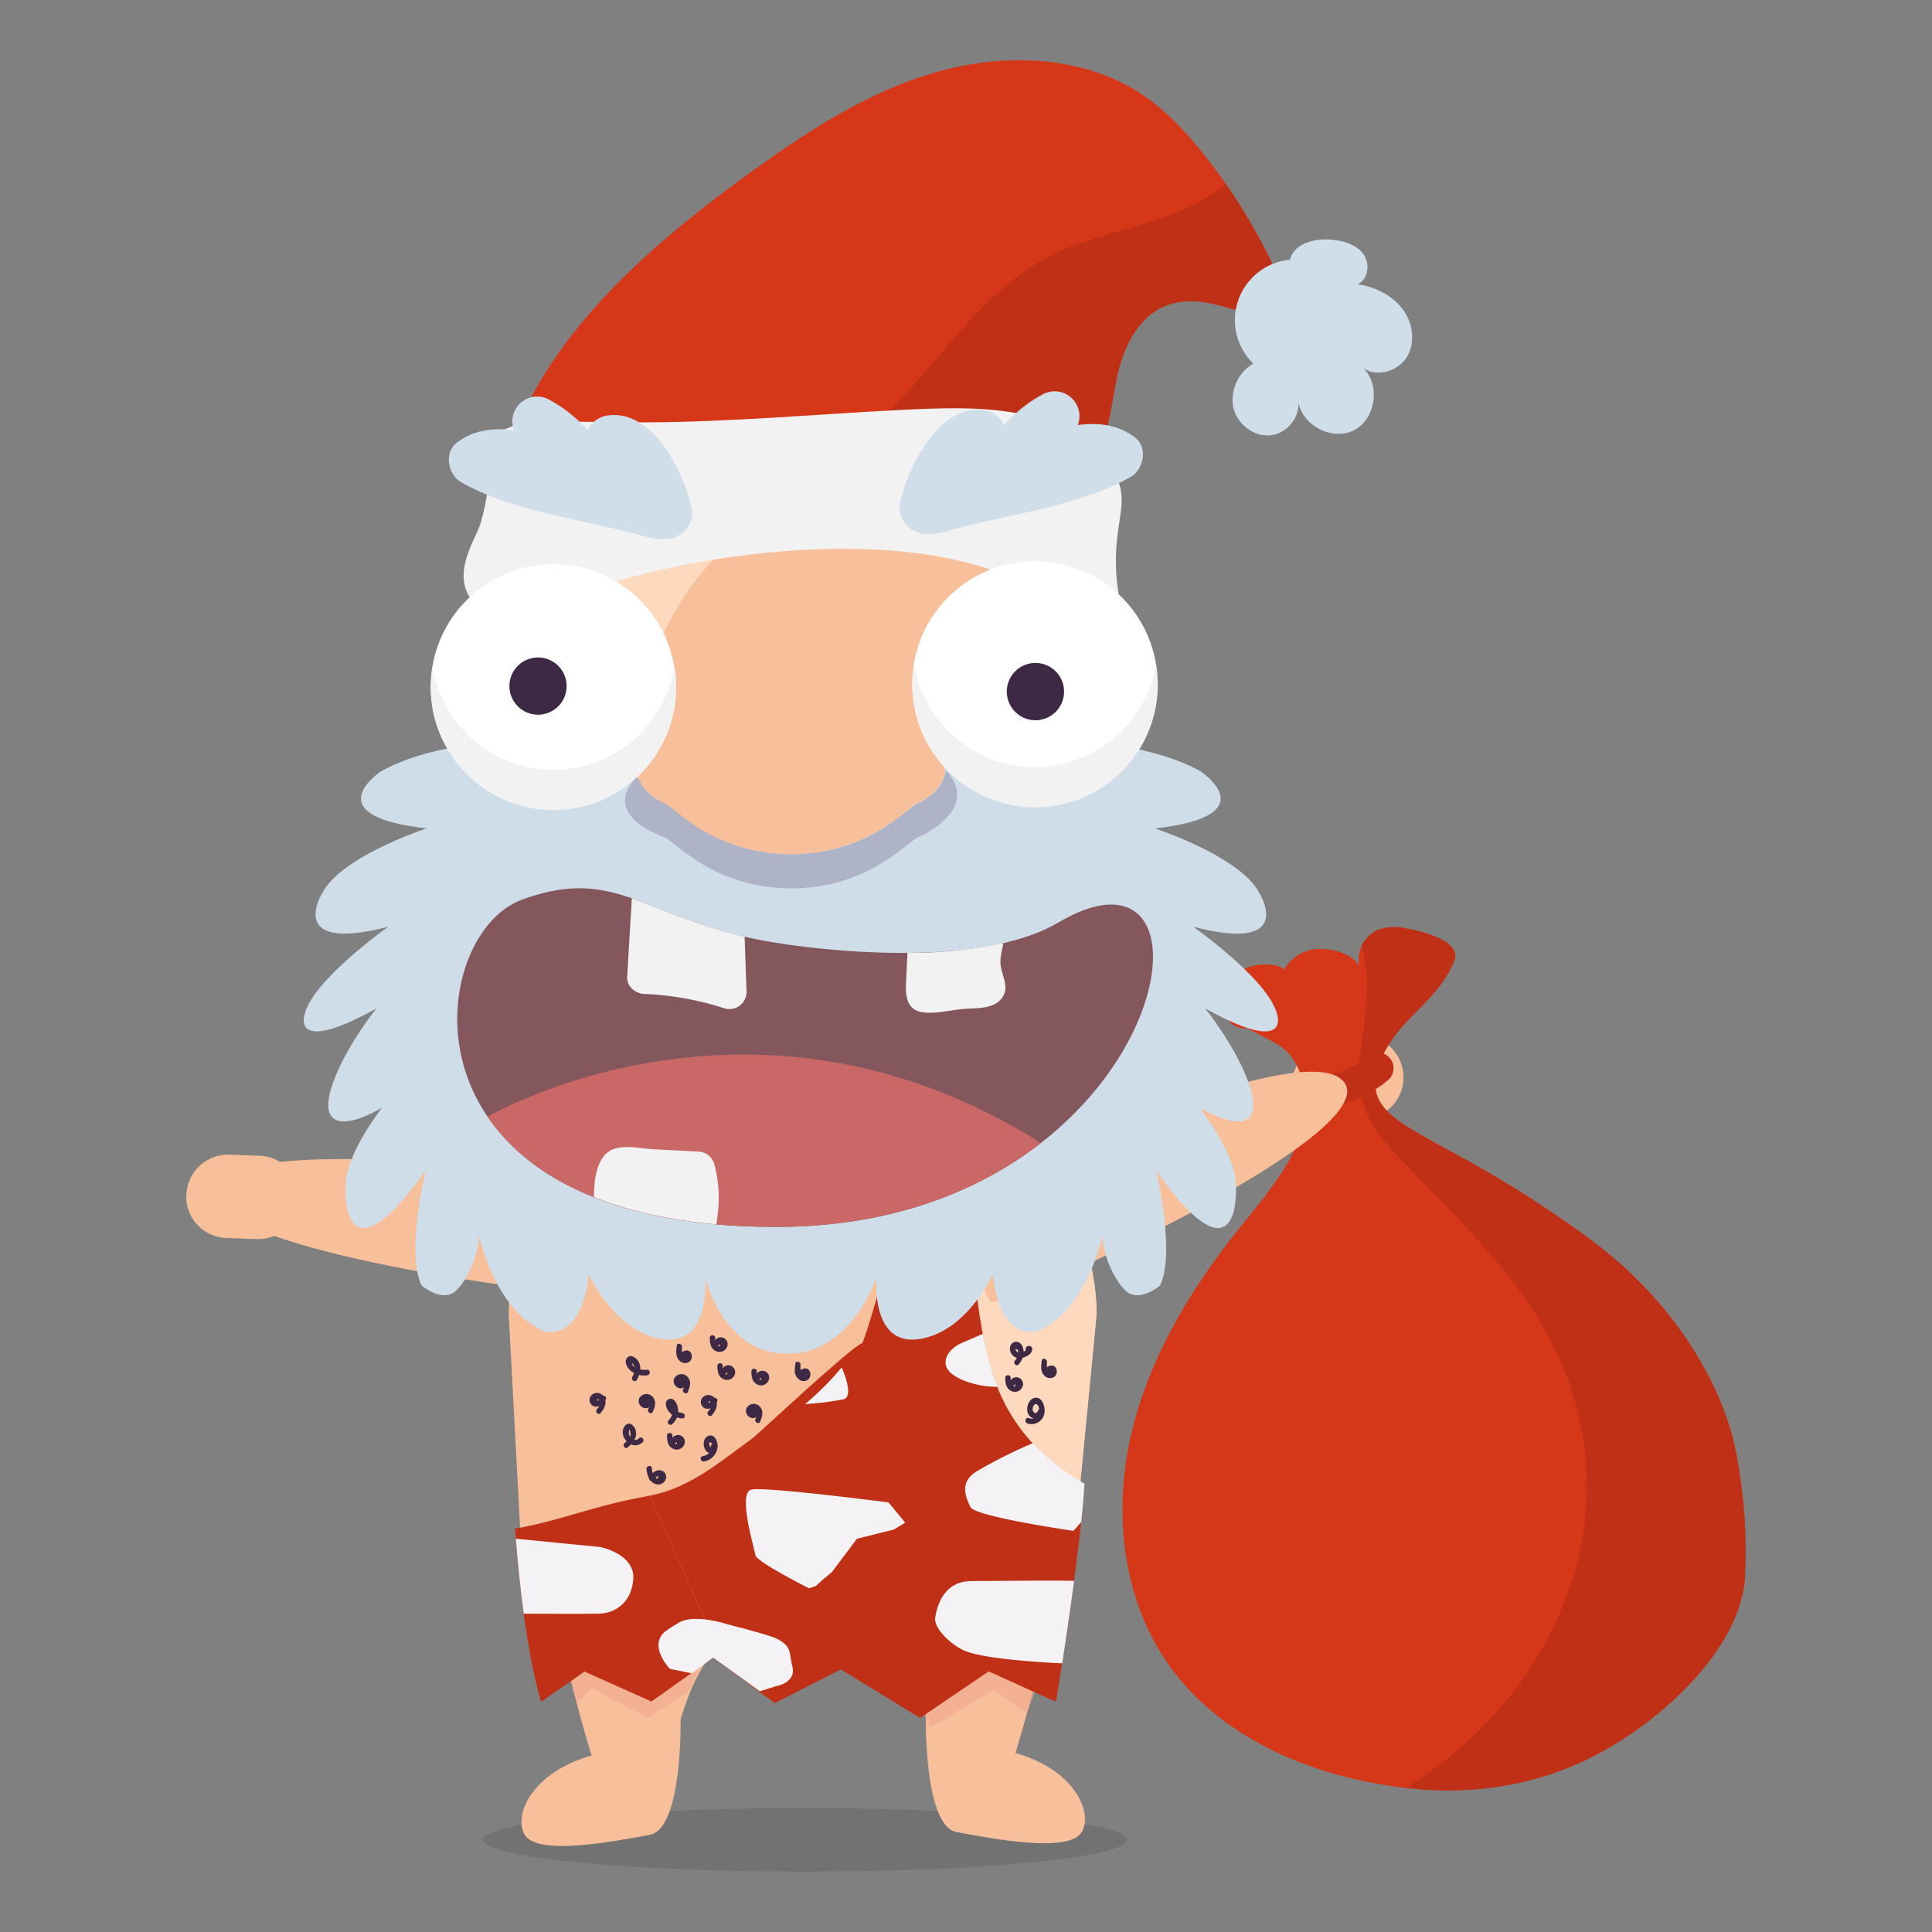 <svg height="512" viewBox="0 0 512 512" width="512" xmlns="http://www.w3.org/2000/svg"><rect x="0" y="0" width="512" height="512" fill="#808080" stroke="none"/><g id="social_media" data-name="social media"><g id="SANTA"><g opacity=".21"><ellipse cx="213.31" cy="487.58" fill="#3f3f44" rx="85.32" ry="8.42"/></g><path d="m245.36 453.64s-.8 30.27 8.2 31.9 29.65 5.72 33.09 0-3-18.73-22.12-22-19.17-9.9-19.17-9.9z" fill="#f7bf9a"/><path d="m259.7 485.74c2.92.43 10.68-22.33 16.74-48.9h-39.9c13.4 14.76 10.89 47.1 23.16 48.9z" fill="#f7bf9a"/><path d="m180.36 454.36s.8 30.27-8.2 31.9-29.65 5.72-33.09 0 3-18.73 22.12-22 19.17-9.9 19.17-9.9z" fill="#f7bf9a"/><path d="m166.2 486.46c-2.92.43-10.68-22.33-16.74-48.9h39.9c-13.36 14.76-10.88 47.1-23.16 48.9z" fill="#f7bf9a"/><g opacity=".63"><path d="m246.41 457.9 16.85-9.97 8.9 6.07 3.88-10.55-17.13-4.08-15.16 11.75z" fill="#f2a88f"/></g><g opacity=".63"><path d="m152.9 451.3 3.86-3.92 14.8 7.9 10.99-7.07 2.98-6.36h-33.57l-.77 3.12z" fill="#f2a88f"/></g><path d="m342.75 291.15a11.06 11.06 0 0 1 7.25-13.84l7.6-2.36a11.06 11.06 0 0 1 13.84 7.28 11.06 11.06 0 0 1 -7.28 13.84l-7.6 2.36a11.06 11.06 0 0 1 -13.84-7.28z" fill="#f7bf9a"/><path d="m268.77 309.12-20.77-4.43h-70.67l-20.69 4.38c-12.69 3.75-21.82 20.21-21.82 39.31l3.47 65.06c22.17 26.38 125.88 25.36 146.38-3.59l5.94-61.47c0-19.12-9.13-35.57-21.82-39.32zm0 0" fill="#f7bf9a"/><path d="m284.65 409.91 5.94-61.47c0-19.12-9.13-35.57-21.82-39.32l-20.77-4.43h-70.67l-20.69 4.38 82.61 21.2 45.42 79.58m-15.9-101.85" fill="#fed9be"/><path d="m169.22 310.11c-4 .63-16.27 1.85-16.27 1.85s-92.73-12.96-96.07 3.69 106.22 30 106.91 27.32 5.43-32.86 5.43-32.86z" fill="#f7bf9a" fill-rule="evenodd"/><ellipse cx="242.51" cy="334.55" fill="#f79820" rx="7.06" ry="5.35" transform="matrix(.79 -.613 .613 .79 -154.17 218.86)"/><path d="m49.39 316.65a11.06 11.06 0 0 1 11.43-10.65l8 .28a11.06 11.06 0 0 1 10.62 11.42 11.06 11.06 0 0 1 -11.44 10.67l-8-.28a11.06 11.06 0 0 1 -10.67-11.44z" fill="#f7bf9a"/><path d="m205.29 421.78c-5.69-2.27-15.14-5.13-12.29-7.41 2.62-2.09 11.18-9.52 17.44-15 4-3.46 10.18-4.27 14.41-1.74 3.27 2 7.17 4.32 10.71 6.53 8.1 5.07 2.32 10.08 2.32 10.08l-4.17 2-13.86 4.24s-8.66 3.64-14.56 1.3z" fill="#bf3017"/><path d="m166.43 397.51c-10.14 2.14-19.84 5.86-29.93 7.6 1 13.57 3 32.7 6.9 45.87l11.5-8 17.74 7.94 16.36-11.64 3.46 2.56-20.27-45.47c-1.93.36-3.85.74-5.76 1.14z" fill="#bf3017"/><path d="m280.38 388.55c-.56-.43-1.1-.88-1.64-1.33a2.26 2.26 0 0 1 -1-.84 47.28 47.28 0 0 1 -14.46-21.67c-5.43-16.59-4.82-34.44-8.54-51.39a2.11 2.11 0 0 1 .62-2c-.25-1.73-.5-3.47-.76-5.2a53.94 53.94 0 0 0 -10.84-1.45 2.16 2.16 0 0 1 -.2 1.28c-1.32 2.6-2.58 5.23-3.86 7.85-2.26 13.86-10.63 42-11.23 42.17-.09 0-.15.1-.24.13l58.49 44.79c.18-1.9.33-3.7.45-5.41a14.37 14.37 0 0 1 -6.79-6.93z" fill="#bf3017"/><path d="m280 450-1.24.46 1.08.49z" fill="#bf3017"/><path d="m228.27 356.06c-3.27 1.37-27.47 24.06-28.66 24.94-9 6.6-16.82 13.32-27.44 15.37l20.27 45.47 12.88 9.5 17.51-8.93 21 12.87 18.17-12.34 16.72 7.56 1.28-.5c.85-5.14 5-30.84 6.76-49.18z" fill="#bf3017"/><path d="m263.32 364.71a90.65 90.65 0 0 1 -2.81-11.24l-5.51 2.38c-3.88 1.67-5.52 5-3.64 7.35 1.87 2.37 7.6 4.32 12.74 4.32h.33c-.36-.91-.78-1.81-1.11-2.81z" fill="#f4f2f4"/><path d="m273.73 382.45a130.54 130.54 0 0 0 -14.73 7.37c-5 2.95-3 7-1.83 9.55s27.3 6.32 27.3 6.32.85-.95 2.08-2.37c.38-3.69.67-7.12.84-10.13a59.5 59.5 0 0 1 -13.66-10.74z" fill="#f4f2f4"/><path d="m284.65 418.94-3.69-.05h-6.73c-6.43 0-12.71.11-16.71.11-6.89 0-9 5.51-9.68 9.65-.39 2.48 3.06 6.3 7 8.45 4.39 2.42 19.89 3.39 26.67 3.71.89-5.95 2.07-13.81 3.14-21.87z" fill="#f4f2f4"/><path d="m205.72 446.83s5.34-.84 4.27-5.19c-.31-1.26-.49-2.53-.61-3.31-.31-2-1.72-3.49-4.93-4.61s-11.67-3.27-11.67-3.27-8.58-2.87-12.79-.48c-1 .55-2.58 1.55-3.36 2.12-5.28 3.81.91 10.19.91 10.19l5.84 1.16 5.6-4.17 12.37 8.93z" fill="#f4f2f4"/><path d="m159.1 427.62c3.27-.13 8.19-2.36 8.73-9.08s-8.74-8.56-8.74-8.56l-22.39-2.2c.48 6 1.16 13 2.09 19.86 5.81.03 17.85.08 20.31-.02z" fill="#f4f2f4"/><path d="m213.36 372.09a73.13 73.13 0 0 0 10.26-1.29c2.13-.74.91-4.87-.55-8.44a74.45 74.45 0 0 1 -9.71 9.73z" fill="#f4f2f4"/><path d="m253 326.3a67.67 67.67 0 0 0 -14.34-4.3c-.38 3.33-.73 6.71-1.18 10.06 1.47-.37 3-.8 4.58-1.31 12.05-3.91 10.94-4.45 10.94-4.45z" fill="#f4f2f4"/><ellipse cx="215.9" cy="273.87" fill="#8e3d7c" rx="59.32" ry="31.61"/><ellipse cx="215.9" cy="267.01" fill="#d49f77" rx="59.32" ry="31.61"/><path d="m304.67 229.88c-5.71-28-9.09-60.86-29.26-84.77-42.87-50.87-122.6-25.19-143.71 25.2-11.89 29.21-31.72 88.34 12 102.41 53.55 17.06 173.95 20.93 160.97-42.84z" fill="#f7bf9a"/><path d="m174.76 170.31c10.33-24.65 34.68-43.37 61.88-50.13-41.23-11.08-89.25 12.7-104.94 50.13-11.89 29.21-31.72 88.34 12 102.41 24.66 7.86 63.53 12.93 97 9.86-20.23-1.62-39.52-5.26-54-9.86-43.7-14.07-23.83-73.21-11.94-102.41z" fill="#fed9be"/><path d="m136.39 114.56c11.81-28.85 37.29-50.74 63.47-69.56 14.81-10.63 30.46-20.81 48.31-25.9s38.41-4.44 53.78 5.46c6.55 4.22 11.87 9.89 16.65 15.84a149.16 149.16 0 0 1 24.77 44.6c-11.39.83-22.67-7.84-33.45-4.32-8.21 2.64-12.23 11.32-13.92 19.32s-2.17 16.59-7.07 23.32-16.56 10-22.16 3.73c-38-6.86-79.08 4.4-117-3.16-5.29-1.06-11.41-3.37-12.37-8.35" fill="#d63719"/><path d="m324.81 48.74c-10 8.64-24.62 10.9-39.33 16-29.42 10.1-40.35 42.88-66.66 57.24a56.44 56.44 0 0 1 -8.23 3.65c19-1 37.91-1.86 56.17 1.44 5.6 6.24 17.26 3 22.16-3.73s5.38-15.34 7.08-23.34 5.71-16.65 13.92-19.33c10.79-3.54 22.08 5.12 33.45 4.33a148.36 148.36 0 0 0 -18.56-36.26z" fill="#c03017"/><path d="m461.32 392.59c-.17-1.28-.79-5.76-1.69-9.77-1-4.29-4.6-18.52-18-35.11-10.51-13-21.28-20.32-33-28.17-27.15-18.21-43.83-21.35-44.17-31.9-.18-5.54 3.51-11.9 8.88-17.47 4.61-4.78 9.74-9.43 12.07-15.65 1.83-4.9-7.54-7.52-12.69-8.45a13.67 13.67 0 0 0 -7.36.29 8.67 8.67 0 0 0 -5.14 9.67c-1.83-3.29-6.83-4.57-10.6-4.57a10.86 10.86 0 0 0 -9.29 5.45c-2.27-2-8.24-1.51-10.87 0-3.18 1.84-5.77 5.12-5.78 8.79s3.29 7.32 6.93 6.81c2.62 1.53 5.25 2.68 7.87 4.21 7.22 4.21 8 13.67 6.63 21.91l.18.75c-3.47 10.38-11 18.77-17.84 27.35-12.85 16.25-23.61 34.63-28 54.89s-1.7 42.59 10.24 59.52c12.26 17.39 32.91 27.34 53.82 31.28 8.54 1.61 33.69 6.21 59.69-7.51 17.45-9.2 37.4-27.74 39.11-46.07a130.35 130.35 0 0 0 -.99-26.25z" fill="#d63719"/><path d="m461.32 392.59c-.17-1.28-.79-5.76-1.69-9.77-1-4.29-4.6-18.52-18-35.11-10.51-13-21.28-20.32-33-28.17-27.15-18.21-43.83-21.35-44.17-31.9-.18-5.54 3.51-11.9 8.88-17.47 4.61-4.78 9.74-9.43 12.07-15.65 1.83-4.9-7.54-7.52-12.69-8.45a13.67 13.67 0 0 0 -7.36.29 8.44 8.44 0 0 0 -4.51 4.42c2.45 8.41 1.16 16.58 0 25.39-.76 6-1.16 12.07 1 17.9 2.48 6.76 8.32 12 13.22 17.12 14.26 14.81 28.76 28.74 37.62 47.65a82.23 82.23 0 0 1 2 65.35c-8.42 21.75-23.53 37.88-42 49.65 11.88 1.35 31 1.41 50.58-8.92 17.45-9.2 37.4-27.74 39.11-46.07a130.35 130.35 0 0 0 -1.06-26.26z" fill="#c03017"/><path d="m347.43 293.62q-1.31 0-2.63-.11a4.15 4.15 0 1 1 .7-8.26 23.72 23.72 0 0 0 17.06-5.4 4.15 4.15 0 0 1 5.33 6.36 32 32 0 0 1 -20.46 7.41z" fill="#c03017"/><path d="m120.09 177.72.37.83a2.78 2.78 0 0 1 -.15-.38c-.07-.17-.13-.28-.22-.45z" fill="#d49f77"/><path d="m120.49 178.6-.06-.1a.12.12 0 0 1 .06.1z" fill="#d49f77"/><path d="m120.31 178.17a2.78 2.78 0 0 0 .15.38l.06.1c.1.16.01-.03-.21-.48z" fill="#d49f77"/><path d="m247.6 315.23c4-.57 16.08-3 16.08-3s84.77-39.77 92.88-24.88-92.56 60.09-94.05 57.65-14.91-29.77-14.91-29.77z" fill="#f7bf9a" fill-rule="evenodd"/><path d="m130.8 116.15c-1.39 2 0 2.95-1.13 11-.82 6-1.94 11.1-3.09 13.56-2.05 4.37-4.22 8.9-3.61 13.51s4.94 9.31 11.08 9.76c5 .37 9.55-2.06 13.77-4.14 21.9-10.83 87.2-23.24 123.07-5.43 10.73 5.33 21.4 14.56 25.41 12.44 1.85-1 1.18-3.8.73-6-4.54-22.5 4.84-27.08-3.13-37.45-7.16-9.3-20.12-13.11-24.13-13.85-10.19-1.9-20.86-1.4-31.34-.9-20.21 1-45.1 3.24-67.8 3.28-21.29 0-35.91-1.51-39.83 4.22z" fill="#f2f2f2"/><path d="m302.78 177.72-.37.83a3.19 3.19 0 0 0 .15-.38c.07-.17.13-.28.22-.45z" fill="#d49f77"/><path d="m302.38 178.6.06-.1s-.05.08-.06.1z" fill="#d49f77"/><path d="m302.56 178.17a3.19 3.19 0 0 1 -.15.38l-.06.1c-.1.16-.01-.03.21-.48z" fill="#d49f77"/><path d="m338.38 268.6c-2.46-9.14-22.13-23-22.13-23 27.4 7.11 17.57-8.8 17.57-8.8-4.92-9.81-27.75-17.26-27.75-17.26 30.21-3.39 11.93-15.24 11.93-15.24-17.57-9.48-42.86-7.78-42.86-7.78 14.4-5.75 15.81-15.23 15.81-15.23-1.41-6.09-13-6.77-13-6.77-1.64.08-3.19.24-4.67.45-.49.07-.93.18-1.41.26-.95.17-1.9.33-2.77.54-.54.13-1 .29-1.53.44-.75.21-1.5.42-2.2.67-.51.18-1 .38-1.46.58s-1.26.51-1.85.78-.9.46-1.34.69-1.06.57-1.56.87-.82.52-1.21.79-.89.61-1.31.92-.73.57-1.08.86-.74.63-1.08.95-.65.61-1 .92c-.14.14-.3.28-.44.42a26.16 26.16 0 0 0 -6.42 11.14c9.33 9.85-.9 16-3.55 17.08s-13 13.47-33.5 13.47-30.89-12.43-33.5-13.47-12.89-7.23-3.55-17.08a26.16 26.16 0 0 0 -6.42-11.14c-.13-.14-.3-.28-.44-.42q-.46-.46-1-.92c-.34-.32-.71-.63-1.08-.95s-.7-.58-1.08-.86-.86-.62-1.31-.92-.79-.53-1.21-.79-1-.59-1.56-.87-.87-.47-1.34-.69-1.22-.53-1.85-.78-1-.4-1.46-.58c-.7-.25-1.45-.46-2.2-.67-.51-.15-1-.31-1.53-.44-.88-.21-1.83-.38-2.77-.54-.48-.08-.92-.19-1.41-.26-1.48-.21-3-.37-4.67-.45 0 0-11.59.68-13 6.77 0 0 1.41 9.48 15.81 15.23 0 0-25.29-1.69-42.86 7.78 0 0-18.27 11.84 11.95 15.23 0 0-22.84 7.45-27.75 17.26 0 0-9.84 15.9 17.57 8.8 0 0-19.67 13.87-22.13 23 0 0-4.22 11.5 19-1.36 0 0-8.78 10.83-11.95 21s3 11.3 13.43 5.31c0 0-8.86 11.27-9.56 19.39s1.48 24.91 21.12-2.77c0 0-5.31 21.72-1.1 30.52 0 0 5.62 4.74 9.14 1.36s6.32-10.83 6-14.89c0 0 4.21 20.3 17.56 25.72 0 0 9.84 2.71 11.59-15.23 0 0 5.62 12.52 15.81 16.24s15.46-2 15.11-15.23c0 0 4.6 20.09 21.73 20.09s23.55-20.09 23.55-20.09c-.35 13.2 4.92 19 15.11 15.23s15.81-16.24 15.81-16.24c1.76 17.94 11.59 15.23 11.59 15.23 13.35-5.41 17.56-25.72 17.56-25.72-.35 4.06 2.46 11.5 6 14.89s9.14-1.36 9.14-1.36c4.21-8.8-1.1-30.52-1.1-30.52 19.64 27.68 21.82 10.89 21.12 2.77s-9.56-19.39-9.56-19.39c10.46 6 16.59 4.84 13.43-5.31s-11.95-21-11.95-21c23.24 12.87 19.02 1.37 19.02 1.37z" fill="#cfdde9"/><path d="m275.84 302.91c-16.25 12.63-39.32 22.13-69.61 22.23-42.54.14-66-13-77-29.19-15.62-22.89-6.28-51.82 9-57.48a55 55 0 0 1 6.32-1.95c21.22-5.08 29.79 8.56 61.66 13.41 0 0 50.41 8.6 74.31-5.48a46.06 46.06 0 0 1 4.77-2.47c29.17-12.86 27.55 32.16-9.45 60.93z" fill="#84575d"/><path d="m275.84 302.91c-16.25 12.63-39.32 22.13-69.61 22.23-42.54.14-66-13-77-29.19-.02 0 70.23-41.35 146.61 6.96z" fill="#ca6867"/><path d="m244.22 268.21c3.38.59 7.41-.47 10.82-.8 3.24-.31 7.84.13 10.21-2.58s.6-5.45 0-8.56c-.4-2.2.3-4.26.64-6.34a120 120 0 0 1 -25.41 2.6l-.4 8.38c-.08 3.2.31 6.62 4.14 7.3z" fill="#f2f2f2"/><path d="m190.09 322.71v-.08a35.12 35.12 0 0 0 -.79-14.14 4.64 4.64 0 0 0 -4.36-3.32l-11.71-.6c-3.1-.16-7.39-1.15-10.43-.12-4.58 1.55-5.4 7.86-5.39 12.79 8.83 3.53 19.54 6.07 32.39 7.21a4.87 4.87 0 0 0 .15-.54c.05-.41.05-.8.14-1.2z" fill="#f2f2f2"/><path d="m170.72 263.4a79.49 79.49 0 0 1 21.4 3.86 4.55 4.55 0 0 0 5.72-4.36l-.51-14.69c-13.12-3-21.82-7.37-29.89-10.15l-1.23 20.82c-.16 2.51 2.18 4.43 4.51 4.52z" fill="#f2f2f2"/><ellipse cx="146.64" cy="182.02" fill="#fff" rx="32.5" ry="32.49"/><circle cx="274.26" cy="181.24" fill="#fff" r="32.51"/><path d="m274.26 203.28a32.49 32.49 0 0 1 -32-27.27 32.51 32.51 0 1 0 64.1 0 32.5 32.5 0 0 1 -32.1 27.27z" fill="#f2f2f2"/><path d="m146.63 204a32.49 32.49 0 0 1 -32-27.27 32.51 32.51 0 1 0 64.1 0 32.5 32.5 0 0 1 -32.1 27.27z" fill="#f2f2f2"/><path d="m135 181.81a7.58 7.58 0 1 1 7.58 7.59 7.59 7.59 0 0 1 -7.58-7.59z" fill="#3e2945"/><path d="m266.81 183.28a7.59 7.59 0 1 1 7.58 7.59 7.59 7.59 0 0 1 -7.58-7.59z" fill="#3e2945"/><path d="m214.4 420.92 1.86-.66c1.23-1.17 2.64-2.39 4.19-3.63l6.66-8.85 9.78-2.44 3-1.82-4.41-5.36s-32.56-4.23-36.34-3.41.82 15.7 1.06 17.42 14.2 8.75 14.2 8.75z" fill="#f4f2f4"/><path d="m300.92 116.06c-4.24-3.4-9.58-4.18-15.29-3.42a6.58 6.58 0 0 0 -9.53-8 37.18 37.18 0 0 0 -10 8 6.91 6.91 0 0 0 -6-4c-11.59-1-19.67 15.44-21.55 24.69-.84 4.17 2.35 7.74 6.46 8.16a19.66 19.66 0 0 0 7.19-1.06c14.94-4.14 33.83-6.27 47.37-14 3.43-1.89 4.72-7.66 1.35-10.37z" fill="#d0dee9"/><path d="m120.92 117.45c4.24-3.4 9.58-4.18 15.29-3.42a6.58 6.58 0 0 1 9.53-8 37.18 37.18 0 0 1 10 8 6.91 6.91 0 0 1 6-4c11.59-1 19.67 15.44 21.55 24.69.84 4.17-2.35 7.74-6.46 8.16a19.66 19.66 0 0 1 -7.19-1.06c-14.94-4.14-33.83-6.27-47.37-14-3.4-1.88-4.72-7.66-1.35-10.37z" fill="#d0dee9"/><g fill="#3e2945"><path d="m188.43 383.54a.9.9 0 0 1 -.45-1q-.06-.66.69 0c.26.34-.06 1.38-.2 1.69a2.9 2.9 0 0 1 -2.25 1.66c-.93.16-.53 1.57.39 1.41a4.38 4.38 0 0 0 3.55-3.71c.18-1.38-.75-3.88-2.58-3-1.44.69-1.36 3.14-.27 4.1s3.15-.07 2.54-1.58c-.35-.86-1.76-.49-1.41.39z"/><path d="m178.24 377.33a4.64 4.64 0 0 0 1.44-4c-.15-1.05-.86-2.91-2.23-2.6s-1.09 1.93-.59 2.79a5 5 0 0 0 3.9 2.38c.93.11.93-1.36 0-1.46a3.53 3.53 0 0 1 -2-.88 3.06 3.06 0 0 1 -.64-.78c-.26-.51-.31-.75-.12 0a3.28 3.28 0 0 1 -.8 3.6c-.69.65.35 1.68 1 1z"/><path d="m179.36 356.68c-.21 1.35-.38 2.88.72 3.9a2 2 0 0 0 2.7.23 1.88 1.88 0 0 0 .29-2.33c-.74-1.09-2-.47-2.79.17s.31 1.63 1 1c-.63.52-.58-2.45-.55-2.62.15-.92-1.26-1.32-1.41-.39z"/><path d="m210.78 361.44c-.21 1.35-.38 2.88.72 3.9a2 2 0 0 0 2.7.23 1.88 1.88 0 0 0 .29-2.33c-.74-1.09-2-.47-2.79.17s.31 1.63 1 1c-.63.52-.58-2.45-.55-2.62.15-.92-1.26-1.32-1.41-.39z"/><path d="m276.08 360.67c-.21 1.35-.38 2.88.72 3.9a2 2 0 0 0 2.7.23 1.88 1.88 0 0 0 .29-2.33c-.74-1.09-2-.47-2.79.17s.31 1.63 1 1c-.63.52-.58-2.45-.55-2.62.15-.92-1.26-1.32-1.41-.39z"/><path d="m176.77 380.47c0 1.43.24 2.93 1.72 3.52a2.15 2.15 0 0 0 2.82-1.12 1.8 1.8 0 1 0 -3.36-1.25.73.73 0 0 0 1.41.39v.71a1 1 0 0 1 -.94-.72 3 3 0 0 1 -.21-1.52.73.73 0 0 0 -1.46 0z"/><path d="m190.12 362c0 1.43.24 2.93 1.72 3.52a2.15 2.15 0 0 0 2.82-1.12 1.8 1.8 0 1 0 -3.36-1.25.73.73 0 0 0 1.41.39v.71a1 1 0 0 1 -.94-.72 3 3 0 0 1 -.21-1.52.73.73 0 0 0 -1.46 0z"/><path d="m188.11 354.58c0 1.43.24 2.93 1.72 3.52a2.15 2.15 0 0 0 2.82-1.12 1.8 1.8 0 1 0 -3.36-1.25.73.73 0 0 0 1.41.39v.71a1 1 0 0 1 -.94-.72 3 3 0 0 1 -.21-1.52.73.73 0 0 0 -1.46 0z"/><path d="m182.27 368.83c.6-1.27 1-2.68 0-3.87a2.16 2.16 0 0 0 -3-.35c-2.14 1.69.77 4.62 2.39 2.67.6-.72-.43-1.76-1-1q.93-.6.85.5a3.71 3.71 0 0 1 -.46 1.35c-.4.85.86 1.59 1.26.74z"/><path d="m201.43 376.71c.6-1.27 1-2.68 0-3.87a2.16 2.16 0 0 0 -3-.35c-2.14 1.69.77 4.62 2.39 2.67.6-.72-.43-1.76-1-1q.93-.6.85.5a3.71 3.71 0 0 1 -.46 1.35c-.4.85.86 1.59 1.26.74z"/><path d="m173 374.1c.6-1.27 1-2.68 0-3.87a2.16 2.16 0 0 0 -3-.35c-2.14 1.69.77 4.62 2.39 2.67.6-.72-.43-1.76-1-1q.93-.6.85.5a3.71 3.71 0 0 1 -.46 1.35c-.4.85.86 1.59 1.26.74z"/><path d="m199.13 363.45c0 1.43.24 2.93 1.72 3.52a2.15 2.15 0 0 0 2.82-1.12 1.8 1.8 0 1 0 -3.36-1.25.73.73 0 0 0 1.41.39v.71a1 1 0 0 1 -.94-.72 3 3 0 0 1 -.21-1.52.73.73 0 0 0 -1.46 0z"/><path d="m266.41 365.16c0 1.43.24 2.93 1.72 3.52a2.15 2.15 0 0 0 2.82-1.12 1.8 1.8 0 1 0 -3.36-1.25.73.73 0 0 0 1.41.39v.71a1 1 0 0 1 -.94-.72 3 3 0 0 1 -.21-1.52.73.73 0 0 0 -1.46 0z"/><path d="m171.32 389.41c.22 1.47.62 3.08 2.1 3.75a2.14 2.14 0 0 0 2.91-.94 1.75 1.75 0 0 0 -.82-2.41c-1.36-.61-2.54.42-3.34 1.41-.59.73.44 1.77 1 1a5.52 5.52 0 0 1 .57-.67l.7-.46q-.06 1.31-.71.45c-.82-.49-.9-1.68-1-2.54s-1.55-.53-1.41.39z"/><path d="m168.8 365.64c.77-1.45 1.3-3.19.45-4.73-.49-.89-1.89-2.11-2.9-1.24s-.35 2.3.27 3.08a5.46 5.46 0 0 0 4.86 1.71c.94-.06.94-1.52 0-1.46s-3.62 0-3.94-1.5c-.2-.91.68.86.7 1a4.34 4.34 0 0 1 -.69 2.41c-.44.83.82 1.57 1.26.74z"/><path d="m159.28 370.24a2.54 2.54 0 0 1 -1 1.07q.17-1.16.51-.15c.58.84 0 1.64-.61 2.3s.4 1.74 1 1c1-1.16 1.84-2.84.84-4.3a2.08 2.08 0 0 0 -3.13-.54 1.8 1.8 0 0 0 .17 2.91c1.44.81 2.76-.45 3.46-1.59.49-.8-.77-1.54-1.26-.74z"/><path d="m188.78 370.8a2.54 2.54 0 0 1 -1 1.07q.17-1.16.51-.15c.58.84 0 1.64-.61 2.3s.4 1.74 1 1c1-1.16 1.84-2.84.84-4.3a2.08 2.08 0 0 0 -3.13-.54 1.8 1.8 0 0 0 .17 2.91c1.44.81 2.76-.45 3.46-1.59.49-.8-.77-1.54-1.26-.74z"/><path d="m166.3 383.58c1.4-1 2.63-2.59 2.18-4.46-.3-1.22-1.75-2.65-2.84-1.28-2.19 2.76 2 7 4.67 4.34.67-.66-.36-1.69-1-1-1.25 1.22-2.89-.41-2.64-1.83s.47.79.43 1a3.47 3.47 0 0 1 -1.51 2c-.75.56 0 1.83.74 1.26z"/><path d="m273.29 357.29-.06-.09-.11.89.11-.11-.71.19h.14l-.54-.71c0 .37-1.24.93-1.42 1a.89.89 0 0 1 -1.13-.21.83.83 0 0 1 -.43-.74l.58.18a3 3 0 0 1 .06 1.32 3.16 3.16 0 0 1 -.8 1.55c-.62.7.41 1.74 1 1 1.21-1.36 1.83-3.62.68-5.25a1.63 1.63 0 0 0 -2.94.53 2.52 2.52 0 0 0 2.1 3.08c1.3.18 3.84-.89 3.72-2.48a.75.75 0 0 0 -.54-.71.92.92 0 0 0 -1 .27.74.74 0 0 0 -.11.89l.06.09c.49.8 1.76.07 1.26-.74z"/><path d="m275 374q-.61 1-1.28-.11a2 2 0 0 1 .17-1.32c.61-1 1.3-.24 1.46.61.3 1.64-1 3.28-2.71 2.63-.88-.33-1.27 1.09-.39 1.41a3.44 3.44 0 0 0 4.54-2.81c.28-1.59-.67-4.63-2.85-3.89-1.66.57-2.25 3.29-1.21 4.6a2.11 2.11 0 0 0 3.68-.73c.18-.92-1.23-1.31-1.41-.39z"/></g><g opacity=".26"><path d="m176.18 221.94c2.61 1 13 13.47 33.5 13.47s30.89-12.43 33.5-13.47 16.55-8.16 7.39-17.94c.11.95-.67 3.23-2.09 5.06a14.69 14.69 0 0 1 -5.31 3.86c-2.61 1-13 13.47-33.5 13.47s-30.89-12.43-33.5-13.47a16.52 16.52 0 0 1 -4.42-2.85c-1.62-1.59-2.34-3.58-3.05-4.18-9.15 9.79 4.84 15 7.48 16.05z" fill="#543966"/></g><path d="m341.88 68.84a16.05 16.05 0 0 0 -9.74 27.51 11.18 11.18 0 0 0 -5.34 11.43c.89 4.4 5.22 7.94 9.7 7.59s8.27-4.89 7.51-9.31c.74 6.49 8.85 10.9 14.7 8s7.25-12 2.53-16.54c3.74 2.6 9.47.81 11.73-3.14s1.35-9.21-1.5-12.77-7.27-5.61-11.76-6.32c3-1.13 3.46-5.59 1.49-8.11s-5.37-3.42-8.56-3.67c-4.33-.34-9.69 1-10.75 5.24" fill="#d0dee9"/></g></g></svg>